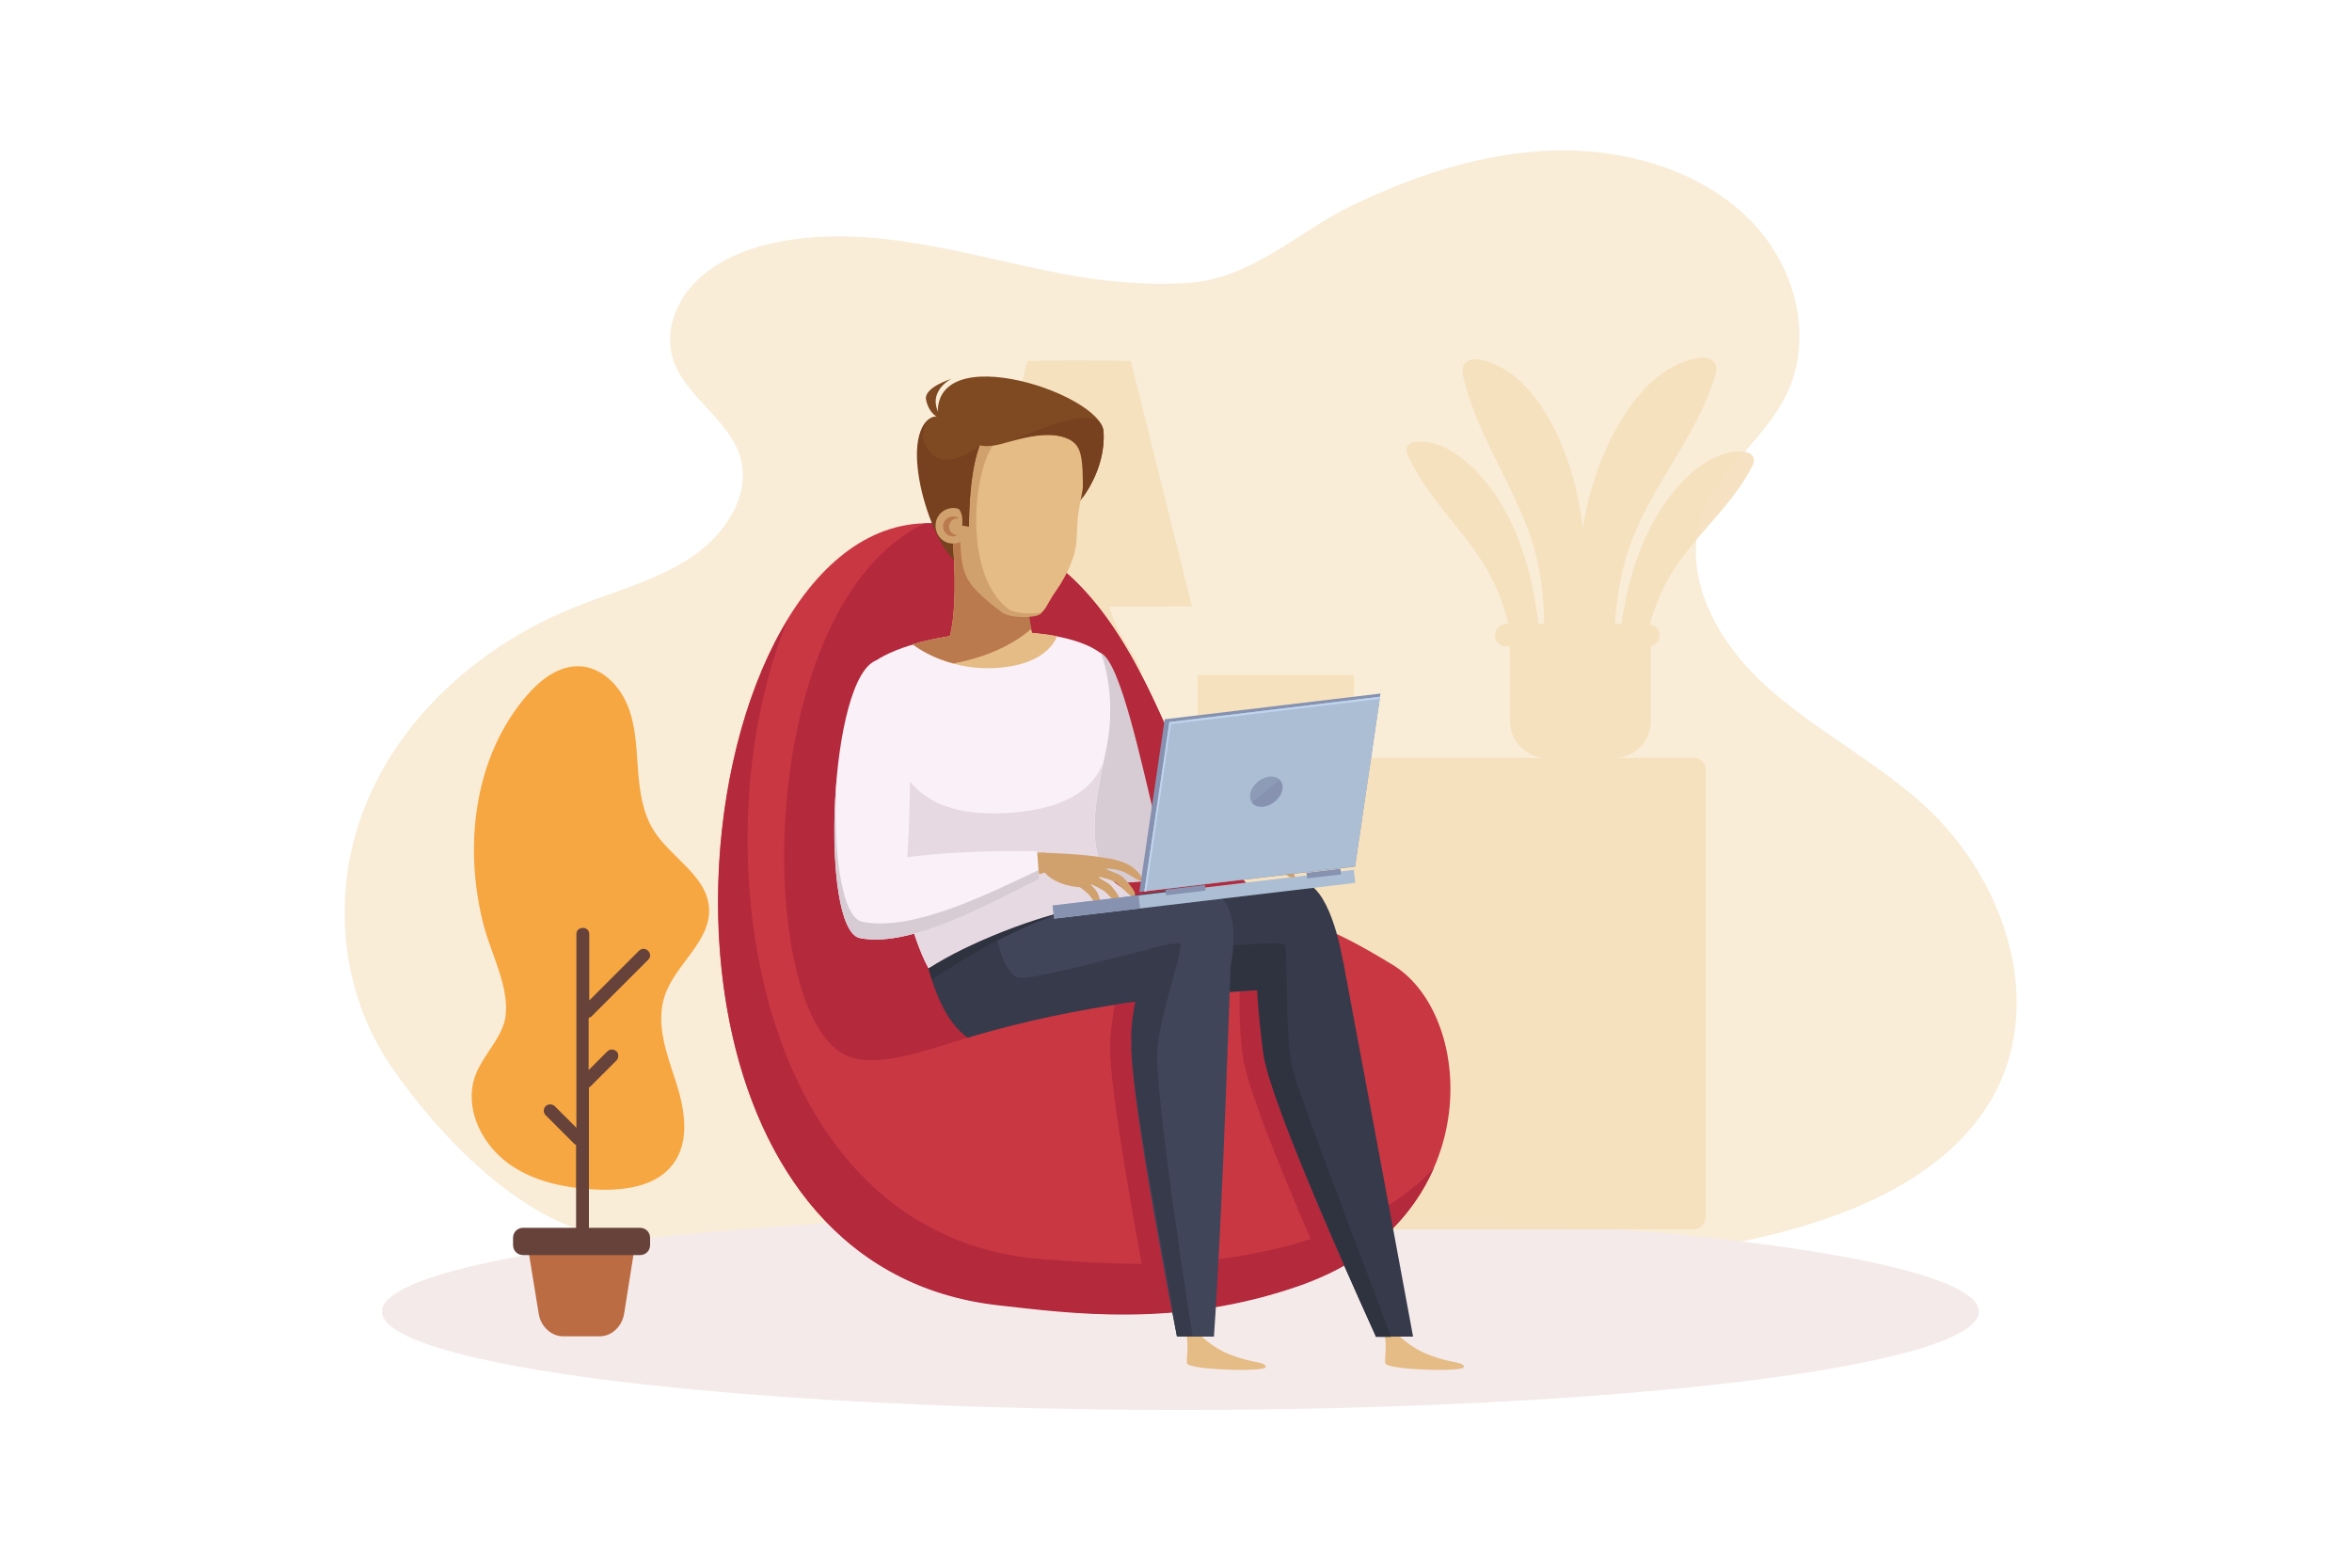 <?xml version="1.0" encoding="utf-8"?>
<!-- Generator: Adobe Illustrator 23.0.0, SVG Export Plug-In . SVG Version: 6.00 Build 0)  -->
<svg version="1.1" id="Layer_1" xmlns="http://www.w3.org/2000/svg" xmlns:xlink="http://www.w3.org/1999/xlink" x="0px" y="0px"
	 viewBox="0 0 750 500" style="enable-background:new 0 0 750 500;" xml:space="preserve">
<style type="text/css">
	.st0{fill:none;}
	.st1{opacity:0.59;}
	.st2{fill:#F5E0BD;}
	.st3{fill:#F5EAEA;}
	.st4{opacity:0.92;}
	.st5{fill:#F7A741;}
	.st6{fill:#66423B;}
	.st7{fill:#BB6C43;}
	.st8{fill:#C93743;}
	.st9{fill:#B4293C;}
	.st10{fill:#D0A16D;}
	.st11{fill:#7F4921;}
	.st12{fill:#77401F;}
	.st13{fill:#D8CCD4;}
	.st14{fill:#FAF1F8;}
	.st15{fill:#E6D9E1;}
	.st16{fill:#E5BC85;}
	.st17{fill:#373A4A;}
	.st18{fill:#2F323F;}
	.st19{fill:#414559;}
	.st20{fill:#BB794E;}
	.st21{fill:#8692B0;}
	.st22{fill:#ABBED4;}
	.st23{opacity:0.2;fill:#ABBED4;enable-background:new    ;}
	.st24{fill:#C0D4EF;}
</style>
<g>
	<rect class="st0" width="750" height="500"/>
	<g>
		<g id="BACKGROUND">
			<g class="st1">
				<path class="st2" d="M379.2,90.2c-13.9,1-28.6-0.5-42.1-3.2c-29.3-5.8-59.2-15.6-88.6-9.9c-9.7,1.9-19.2,5.6-26.1,12.2
					c-6.9,6.6-10.6,16.4-7.8,25.2c3.7,11.8,17.5,19,21.3,30.8c3.9,12.2-4.5,25.2-15.7,32.6c-11.2,7.4-24.7,10.8-37.3,15.9
					c-29.2,11.8-54,33.8-65.7,61.4c-11.7,27.5-9.5,60.2,7.7,85.2c17.2,24.9,48.8,57.5,80.6,54.6c22.1-2.1,167.1-15.2,218-2
					c45.7,11.8,94.7,12.2,140.6,1c27.7-6.7,55.9-19,70.1-42c18.7-30.3,6-71-20.9-95.4c-15.6-14.1-35.2-24.1-50.7-38.3
					c-15.5-14.2-26.8-35.5-19.6-54.5c5.3-13.8,19-23.4,26-36.6c9.9-18.8,3.8-42.8-11.8-57.9c-15.6-15.1-39-21.9-61.6-21.3
					c-22.6,0.6-44.4,7.9-64.4,17.5C414,73.8,399.4,88.7,379.2,90.2"/>
			</g>
		</g>
		<g id="OBJECTS">
			<ellipse class="st3" cx="376.4" cy="418.3" rx="254.6" ry="31.4"/>
			<g class="st4">
				<g>
					<path class="st2" d="M540.2,392.1H309.6c-2.1,0-3.7-1.7-3.7-3.7v-143c0-2.1,1.7-3.7,3.7-3.7h230.6c2.1,0,3.7,1.7,3.7,3.7v143
						C543.9,390.4,542.2,392.1,540.2,392.1z"/>
					<g>
						<g>
							<rect x="312.9" y="248.6" class="st2" width="224" height="27.3"/>
							<path class="st2" d="M437.9,265.1h-26c-1.6,0-2.9-1.3-2.9-2.9l0,0c0-1.6,1.3-2.9,2.9-2.9h26c1.6,0,2.9,1.3,2.9,2.9l0,0
								C440.7,263.8,439.4,265.1,437.9,265.1z"/>
						</g>
						<g>
							<rect x="312.9" y="282.6" class="st2" width="224" height="27.3"/>
							<path class="st2" d="M437.9,299.1h-26c-1.6,0-2.9-1.3-2.9-2.9l0,0c0-1.6,1.3-2.9,2.9-2.9h26c1.6,0,2.9,1.3,2.9,2.9l0,0
								C440.7,297.8,439.4,299.1,437.9,299.1z"/>
						</g>
						<g>
							<rect x="312.9" y="316.6" class="st2" width="224" height="27.3"/>
							<path class="st2" d="M437.9,333.1h-26c-1.6,0-2.9-1.3-2.9-2.9l0,0c0-1.6,1.3-2.9,2.9-2.9h26c1.6,0,2.9,1.3,2.9,2.9l0,0
								C440.7,331.8,439.4,333.1,437.9,333.1z"/>
						</g>
						<g>
							<rect x="312.9" y="350.7" class="st2" width="224" height="27.3"/>
							<path class="st2" d="M437.9,367.2h-26c-1.6,0-2.9-1.3-2.9-2.9l0,0c0-1.6,1.3-2.9,2.9-2.9h26c1.6,0,2.9,1.3,2.9,2.9l0,0
								C440.7,365.9,439.4,367.2,437.9,367.2z"/>
						</g>
					</g>
				</g>
				<g>
					<g>
						<rect x="381.9" y="215.3" class="st2" width="49.9" height="13.2"/>
						<rect x="384.2" y="217.6" class="st2" width="42.4" height="5.2"/>
					</g>
					<g>
						<rect x="384.7" y="228.5" class="st2" width="49.9" height="13.2"/>
						<rect x="387" y="230.8" class="st2" width="42.4" height="5.2"/>
					</g>
				</g>
				<g>
					<path class="st2" d="M351.3,179v-3.4h-14.5v2.2c0,10.9-3.7,21.4-9.9,30.4c-2,2.9-3.2,6.2-3.5,9.8c-0.7,8.3,3.5,15.6,10,19.5h0
						v2.4c0,1,0.8,1.8,1.8,1.8h17.4c1,0,1.8-0.8,1.8-1.8v-2.3c6.1-3.6,10.2-10.2,10.2-17.8c0-4.4-1.4-8.5-3.8-11.9
						C355,199.3,351.3,189.4,351.3,179z"/>
					<g>
						<polygon class="st2" points="380.1,193.4 308.1,193.4 327.6,115.1 360.6,115.1 						"/>
						<polygon class="st2" points="371.9,193.4 316.3,193.4 331.3,115.1 356.9,115.1 						"/>
						<polygon class="st2" points="361.5,193.4 326.7,193.4 336.1,115.1 352.1,115.1 						"/>
						<polygon class="st2" points="351.7,193.4 336.4,193.4 340.6,115.1 347.6,115.1 						"/>
					</g>
				</g>
				<g>
					<g>
						<g>
							<g>
								<path class="st2" d="M559.1,145.8c-0.6-1.3-2.2-1.7-3.7-1.8c-6.9-0.2-13.2,3.9-18.1,8.8c-7.3,7.3-12.4,16.7-15.7,26.5
									c-3.3,9.8-4.9,20.1-5.9,30.4l7.5,2.9c1.6-9.9,4.1-19.8,9-28.4c7.3-12.7,19.5-22,26.3-35
									C559.1,148.2,559.6,146.9,559.1,145.8z"/>
							</g>
							<path class="st2" d="M539.2,160.8c4.1-0.2,8.1-1.4,11.6-3.6c0.5-0.3,0.1-1.2-0.4-0.9c-3.2,2-6.9,3.2-10.8,3.5
								c0.1-0.1,0.2-0.2,0.3-0.3c3.3-3.4,7.1-6.3,11.2-8.6c0.5-0.3,0.1-1.2-0.4-0.9c-6.4,3.6-11.9,8.7-16.3,14.5
								c-0.2-2,0.3-4.1,1.4-5.8c0.3-0.5-0.5-1.1-0.8-0.5c-1.4,2.2-1.9,4.9-1.4,7.5c-0.4,0.6-0.9,1.2-1.3,1.9
								c-2.7,4-4.8,8.3-6.6,12.8c-0.4-2.3-0.3-4.7,0.1-7.1c0.1-0.6-0.8-0.7-0.9-0.1c-0.5,2.7-0.5,5.6,0,8.3c0,0.1,0.1,0.3,0.2,0.3
								c-1.5,3.9-2.7,7.9-3.6,11.9c0,0,0,0.1,0,0.1c-0.2-1.8-0.3-3.6,0-5.4c0.1-0.6-0.9-0.7-0.9-0.1c-0.3,2.2-0.3,4.4,0.1,6.6
								c0,0.3,0.3,0.4,0.5,0.4c-1.1,5-1.8,10.1-2.4,15.2c-0.1,0.6,0.9,0.7,0.9,0.1c0.3-3.1,0.7-6.1,1.2-9.2c0.1,0,0.1,0,0.2-0.1
								c2-1.6,3.8-3.4,5.3-5.5c0.4-0.5-0.4-1-0.8-0.5c-1.3,1.8-2.8,3.3-4.5,4.7c0.7-3.9,1.5-7.7,2.6-11.5c0.1,0,0.1,0,0.2,0
								c3.3-1.7,6.1-4,8.5-6.8c0.4-0.5-0.4-1-0.8-0.5c-2.1,2.5-4.7,4.5-7.5,6.1c0.6-1.9,1.2-3.7,1.9-5.6c1.1-2.8,2.4-5.6,3.8-8.3
								c0.1,0.1,0.2,0.2,0.4,0.1c3-0.3,6-1.2,8.7-2.5c0.5-0.3,0.1-1.1-0.4-0.9c-2.6,1.3-5.4,2.1-8.2,2.4c2.4-4.3,5.2-8.3,8.5-11.9
								C538.9,160.7,539,160.8,539.2,160.8z"/>
						</g>
						<g>
							<g>
								<path class="st2" d="M448.7,142.5c0.6-1.4,2.4-1.7,3.9-1.7c7.3,0.1,13.7,4.7,18.7,10c7.4,8,12.3,18,15.4,28.5
									c3.1,10.4,4.3,21.3,4.9,32.2l-7.9,2.7c-1.3-10.4-3.4-20.9-8.3-30.3c-7.1-13.6-19.6-24-26.1-37.9
									C448.7,145,448.2,143.7,448.7,142.5z"/>
							</g>
							<path class="st2" d="M469.1,159c-4.3-0.4-8.5-1.8-12.1-4.3c-0.5-0.4-0.1-1.2,0.5-0.9c3.3,2.3,7.2,3.7,11.2,4.1
								c-0.1-0.1-0.2-0.2-0.3-0.3c-3.3-3.7-7.2-7-11.4-9.6c-0.5-0.3-0.1-1.2,0.5-0.9c6.6,4,12.1,9.6,16.5,16
								c0.3-2.1-0.1-4.3-1.2-6.2c-0.3-0.6,0.5-1.1,0.8-0.5c1.3,2.4,1.8,5.2,1.2,7.9c0.4,0.7,0.9,1.3,1.3,2c2.6,4.3,4.7,8.9,6.4,13.7
								c0.5-2.4,0.5-4.9,0.2-7.4c-0.1-0.6,0.9-0.7,1,0c0.4,2.9,0.3,5.9-0.4,8.7c0,0.2-0.1,0.3-0.2,0.3c1.4,4.1,2.5,8.4,3.3,12.7
								c0,0,0,0.1,0,0.1c0.3-1.9,0.4-3.7,0.2-5.6c-0.1-0.6,0.9-0.7,1,0c0.2,2.3,0.1,4.6-0.4,6.9c-0.1,0.3-0.3,0.4-0.5,0.4
								c0.9,5.3,1.5,10.7,1.8,16.1c0,0.6-1,0.7-1,0c-0.2-3.2-0.5-6.5-0.9-9.7c-0.1,0-0.1,0-0.2-0.1c-2-1.7-3.9-3.7-5.4-6
								c-0.4-0.5,0.5-1.1,0.8-0.5c1.3,1.9,2.8,3.6,4.5,5.1c-0.6-4.1-1.3-8.2-2.3-12.2c-0.1,0-0.1,0-0.2-0.1
								c-3.4-1.9-6.3-4.5-8.7-7.5c-0.4-0.5,0.4-1,0.8-0.5c2.1,2.7,4.7,5,7.6,6.8c-0.5-2-1.1-4-1.8-6c-1-3-2.2-6-3.6-8.9
								c-0.1,0.1-0.2,0.2-0.4,0.1c-3.2-0.4-6.2-1.5-9-3c-0.6-0.3-0.1-1.2,0.5-0.9c2.7,1.4,5.5,2.4,8.5,2.8
								c-2.3-4.6-5.1-8.9-8.4-12.8C469.3,159,469.2,159.1,469.1,159z"/>
						</g>
						<g>
							<g>
								<path class="st2" d="M467.1,115.9c1.2-1.5,3.5-1.5,5.4-1.1c9.2,2.1,16.1,9.7,20.9,17.8c7.1,12.2,10.7,26.2,11.7,40.3
									c1,14.1-0.4,28.2-2.7,42.1l-10.8,1.3c1.2-13.6,1.4-27.5-2.2-40.6c-5.2-19.2-18.2-35.7-22.7-55.1
									C466.3,119,466.1,117.2,467.1,115.9z"/>
							</g>
							<path class="st2" d="M488.3,142.4c-5.4-1.6-10.3-4.6-14.1-8.7c-0.6-0.6,0.3-1.6,0.8-1c3.6,3.8,8.1,6.6,13,8.2
								c-0.1-0.1-0.2-0.3-0.2-0.4c-3.2-5.6-7.2-10.8-11.8-15.2c-0.6-0.6,0.2-1.6,0.8-1c7.3,6.9,12.7,15.5,16.6,24.7
								c0.9-2.6,1-5.5,0.2-8.1c-0.2-0.8,1-1.2,1.2-0.4c1,3.4,0.8,7.1-0.7,10.3c0.4,1,0.7,1.9,1.1,2.9c2.1,6.2,3.5,12.6,4.4,19.1
								c1.3-3,2-6.1,2.2-9.4c0-0.8,1.3-0.6,1.3,0.2c-0.2,3.8-1.2,7.5-2.9,11c-0.1,0.2-0.2,0.3-0.4,0.3c0.6,5.6,0.8,11.3,0.7,16.9
								c0,0,0,0.1,0,0.1c0.9-2.3,1.6-4.6,1.8-7.1c0.1-0.8,1.4-0.6,1.3,0.2c-0.3,3-1.2,5.9-2.4,8.6c-0.2,0.3-0.5,0.4-0.7,0.3
								c-0.3,7-1,14-2.1,20.9c-0.1,0.8-1.4,0.6-1.3-0.2c0.6-4.2,1.1-8.3,1.5-12.5c-0.1,0-0.1-0.1-0.2-0.2c-2.1-2.8-3.8-5.8-5.1-9
								c-0.3-0.8,0.9-1.2,1.2-0.4c1.1,2.7,2.6,5.3,4.3,7.8c0.4-5.4,0.6-10.7,0.5-16.1c-0.1,0-0.1-0.1-0.2-0.1
								c-3.7-3.4-6.7-7.4-8.9-11.9c-0.4-0.7,0.9-1.2,1.2-0.4c1.9,4,4.6,7.6,7.8,10.6c-0.1-2.7-0.3-5.4-0.6-8
								c-0.5-4.1-1.2-8.2-2.2-12.2c-0.2,0.1-0.3,0.1-0.6,0.1c-3.9-1.4-7.5-3.6-10.6-6.3c-0.6-0.5,0.2-1.5,0.8-1
								c3,2.6,6.3,4.6,10,5.9c-1.7-6.4-4-12.7-7.2-18.6C488.6,142.4,488.5,142.4,488.3,142.4z"/>
						</g>
						<g>
							<g>
								<path class="st2" d="M546.8,115.7c-1.1-1.6-3.4-1.8-5.3-1.5c-9.3,1.4-16.8,8.4-22.2,16.2c-8,11.6-12.7,25.3-14.8,39.3
									c-2.1,13.9-1.8,28.2-0.6,42.2l10.7,2.1c-0.2-13.6,0.7-27.5,5.3-40.3c6.7-18.8,20.9-34.2,26.8-53.2
									C547.3,118.9,547.7,117,546.8,115.7z"/>
							</g>
							<path class="st2" d="M523.6,140.5c5.5-1.2,10.6-3.8,14.8-7.6c0.6-0.6-0.1-1.6-0.7-1c-3.9,3.5-8.5,6-13.6,7.2
								c0.1-0.1,0.2-0.3,0.3-0.4c3.6-5.3,8-10.2,13-14.3c0.6-0.5-0.1-1.6-0.7-1c-7.8,6.4-13.9,14.5-18.4,23.4
								c-0.7-2.7-0.6-5.5,0.4-8.1c0.3-0.8-0.9-1.3-1.2-0.5c-1.3,3.3-1.3,7-0.1,10.3c-0.4,0.9-0.9,1.9-1.3,2.8
								c-2.6,6-4.5,12.3-5.8,18.7c-1-3.1-1.6-6.3-1.5-9.5c0-0.8-1.3-0.7-1.3,0.1c-0.1,3.8,0.6,7.6,2,11.2c0.1,0.2,0.2,0.3,0.4,0.4
								c-1,5.6-1.7,11.2-1.9,16.8c0,0,0,0.1,0,0.1c-0.8-2.3-1.2-4.7-1.3-7.2c0-0.8-1.3-0.7-1.3,0.1c0.1,3,0.7,6,1.8,8.8
								c0.1,0.3,0.4,0.4,0.7,0.4c-0.2,7,0,14,0.5,21c0.1,0.8,1.3,0.7,1.3-0.1c-0.3-4.2-0.5-8.4-0.6-12.6c0.1,0,0.1-0.1,0.2-0.1
								c2.3-2.6,4.3-5.5,5.8-8.6c0.4-0.7-0.8-1.3-1.2-0.5c-1.3,2.7-3,5.1-4.9,7.4c0-5.4,0.2-10.7,0.8-16.1c0.1,0,0.1,0,0.2-0.1
								c4-3.1,7.3-6.9,9.8-11.2c0.4-0.7-0.8-1.2-1.2-0.5c-2.2,3.8-5.2,7.2-8.6,10c0.3-2.7,0.7-5.3,1.2-7.9c0.8-4.1,1.8-8.1,3.1-12.1
								c0.1,0.1,0.3,0.2,0.6,0.1c4-1.1,7.7-3,11-5.4c0.7-0.5-0.1-1.5-0.7-1c-3.1,2.3-6.7,4.1-10.4,5.2c2.1-6.3,5-12.4,8.5-18
								C523.2,140.5,523.4,140.5,523.6,140.5z"/>
						</g>
					</g>
					<g>
						<path class="st2" d="M526.3,200.2h-44.8v29.8c0,6.5,5.3,11.8,11.8,11.8h21.3c6.5,0,11.8-5.3,11.8-11.8V200.2z"/>
						<path class="st2" d="M525.6,206.2h-45.3c-2,0-3.6-1.6-3.6-3.6l0,0c0-2,1.6-3.6,3.6-3.6h45.3c2,0,3.6,1.6,3.6,3.6l0,0
							C529.2,204.6,527.5,206.2,525.6,206.2z"/>
					</g>
				</g>
			</g>
			<g>
				<g>
					<g>
						<path class="st5" d="M156.2,334.8c-2.2,3.3-4.4,6.6-5.3,10.4c-2.2,9.7,3.1,19.9,11.1,25.8c8,5.9,18.2,7.9,28,8.4
							c9,0.4,19.2-0.9,24.6-8.1c5.6-7.4,3.7-17.9,0.8-26.7s-6.4-18.3-3.4-27.1c3.4-10,14.7-17.3,14.1-27.8
							c-0.6-10.4-12.2-16.1-17.7-24.9c-3.6-5.8-4.5-13-5-19.8c-0.5-6.9-0.7-13.9-3.4-20.3c-2.7-6.4-8.4-12-15.3-12.2
							c-6.6-0.2-12.4,4.3-16.7,9.3c-17,19.7-20.3,48.5-13.7,73.6c2.2,8.3,7.7,18.8,7,27.5C161.2,327.2,158.7,331,156.2,334.8z"/>
					</g>
					<path class="st6" d="M188.7,324.1c6-6,12-12,18-18c1.9-1.9-1-4.7-2.9-2.9c-5.3,5.3-10.6,10.6-15.9,15.9v-21.2
						c0-2.6-4.1-2.6-4.1,0v61.8l-6.9-6.9c-0.7-0.7-2.1-0.8-2.9,0s-0.8,2.1,0,2.9l9,9c0.2,0.2,0.5,0.4,0.7,0.5v44.1
						c0,2.6,4.1,2.6,4.1,0v-62.5c0.3-0.1,0.5-0.2,0.7-0.5l8.1-8.1c0.7-0.7,0.8-2.1,0-2.9c-0.8-0.7-2.1-0.8-2.9,0c-2,2-4,4-6,6v-16.6
						C188.2,324.5,188.5,324.3,188.7,324.1z"/>
				</g>
				<g>
					<path class="st7" d="M203.1,393.3h-35.5l4.2,25.8c0.7,4.1,4.1,7.1,7.7,7.1h11.8c3.6,0,7-3,7.7-7.1L203.1,393.3z"/>
					<path class="st6" d="M204.1,400.3h-37.3c-1.8,0-3.2-1.4-3.2-3.2v-2.3c0-1.8,1.4-3.2,3.2-3.2h37.3c1.8,0,3.2,1.4,3.2,3.2v2.3
						C207.3,398.9,205.9,400.3,204.1,400.3z"/>
				</g>
			</g>
			<g>
				<path class="st8" d="M444.2,307.8c-23.1-14.2-24.6-11.2-40.6-20.9c-31.4-19-33-122.2-108.9-120
					c-79.1,2.3-104.1,234.9,23.5,249.2c22.5,2.5,57.2,7.5,96.4-6.3C474,389,471,324.2,444.2,307.8z"/>
				<path class="st9" d="M294.9,166.9c73.8-2,77.2,96.1,106.5,118.4c4.6,11.8,7.1,19.5,7.1,19.5s-84.1,21.7-99.7,26.2
					c-15.6,4.5-30.2,10.2-39.6,5.3C240.4,321.2,240.4,193,294.9,166.9z"/>
				<path class="st9" d="M251.3,197.5c-29.1,69.5-12.1,198,82.3,204.2c22.6,1.5,57.5,4.9,96-10.7c11.7-4.7,20.8-11.1,27.6-18.4
					c-6.7,15.4-20.2,29.5-42.6,37.4c-39.2,13.8-73.9,8.8-96.4,6.3C218.9,405,212.1,261.5,251.3,197.5z"/>
				<path class="st10" d="M395.6,265.5c0,0,7.5,1.1,14.1,3.4c1.8,0.6,7,3.3,6.4,4.4c-0.6,1-4-1.8-5.5-2.2c-1.8-0.5-3.3-1-3.6-0.8
					s2.4,0.9,3.9,1.9c1.5,0.9,5.6,3.5,4.6,4.6c-1,1.1-5.5-2.7-6.7-3.1c-1.9-0.7-4-1.8-4.7-1.5c-0.8,0.3,2.8,1.5,4,2.4
					c1.3,0.9,5.8,4.5,4.7,5.4c-1.2,0.9-5-3.1-6.6-4c-1.7-1-7.6-3.2-7.7-2.5c-0.1,0.7,0.1,1.8,1.3,2.5c1.2,0.7,4.5,2.3,3.8,3.1
					c-0.6,0.7-5.1-1.2-6.7-2.3c-3.1-2-4.3-5-4.3-5l-8.2,0.2l-1.5-7.5L395.6,265.5z"/>
				<path class="st11" d="M307.8,180.7c-3.3-0.8-22.7-39.8-11.2-47.3c5.9-3.8,13.4,13.4,13.4,13.4S315.4,180.5,307.8,180.7z"/>
				<path class="st12" d="M296.6,133.5c-10.9,7.1,1.8,45.3,10.6,46.9c-0.5-2.4-0.7-5.4-0.8-9.7c0.1-2.4,0.2-4.6,0.4-6.7l0.1,3.5
					l2.2,0.4c0,0-0.2-16.4,3.3-25.6c-1.9,1.5-12,8.6-16.9,0.6C292.2,137.7,296.6,133.5,296.6,133.5z"/>
				<path class="st13" d="M351.1,208.3c6.3,3.1,13,35.8,17.5,53.9c0,0,7.3,0.3,23.4,2.5l-1.4,7.3c0,0-23.6,12.8-37.5,8.6
					C339.2,276.4,341.4,203.6,351.1,208.3z"/>
				<path class="st14" d="M371.3,289.5c0,0-19.8-1.1-38.1,3.8c-20.8,5.5-37.1,15.6-37.1,15.6c-12-21.9-17.3-82.5-17.1-98
					c14.9-10.3,58-13.3,72.1-2.5c-0.4-0.9,5.4,12.3,1.7,30.2c-3.5,16.8-7.4,33.8,2.6,43C360.7,285.9,371.3,289.5,371.3,289.5z"/>
				<path class="st15" d="M282.7,254.9c1.3-8.1,3.1-13.5,3.1-13.5c3.7,9.7,12.3,20.5,39.8,17.5c18.2-2,24.2-10.3,26.2-15.7
					c-3.1,15.2-5.5,29.9,3.6,38.2c1.3,1.1,3,2.1,4.7,3.1c0.6,1.7,1.2,3.3,1.8,4.8c-7.5,0.2-18.3,1-28.8,3.8
					c-19.8,5.2-35.6,14.8-35.6,14.8c0,0,0,0,0,0c-0.5,0.3-0.8,0.5-1,0.6c0,0,0,0,0,0c-0.2,0.1-0.4,0.2-0.4,0.2
					C289,295.8,284.7,269.7,282.7,254.9z"/>
				<path class="st16" d="M445.6,425.4c0,0,3.6,4.3,10.5,6.9c6.9,2.6,10.8,2,10.7,3.7c-0.1,1.7-24.9,0.9-25.1-1.2
					c-0.2-2,0.6-4.9-0.2-9.5C440.8,420.8,445.6,425.4,445.6,425.4z"/>
				<path class="st16" d="M382.4,425.4c0,0,3.6,4.3,10.5,6.9c6.9,2.6,10.8,2,10.7,3.7c-0.1,1.7-24.9,0.9-25.1-1.2
					c-0.2-2,0.6-4.9-0.2-9.5C377.6,420.8,382.4,425.4,382.4,425.4z"/>
				<path class="st17" d="M356.3,290.7c-15.1,5-61,44.8-34,42.8c48.5-3.6,106.2-25.4,106.2-25.4s-2.9-20.4-10.5-25.7
					C411.5,277.9,371.3,285.7,356.3,290.7z"/>
				<path class="st18" d="M363.1,290.9l12.1,12.4c0,0,33.3-4,34.8-1.5c1.5,2.5-0.4,27,1.9,37.9c2,9.5,26.9,73,31.6,86.6h-4.7
					c0,0-33.5-72.7-35.9-90.2c-1.3-9.5-2-11.5-1.8-19.1c0,0-56.4,17.3-83.4,16.5C311.7,333.3,363.1,290.9,363.1,290.9z"/>
				<path class="st19" d="M296.1,308.9c1.4,5.1,3.3,10.1,5.9,13.5l90.4-14.3c0,0,3.6-15.9-3.3-22.2
					C380.9,278.4,321.7,291.9,296.1,308.9z"/>
				<path class="st17" d="M360.8,333c0.3-9.5-0.3-8,1.6-14.3c0,0-38.8,21.8-53.3,12.6c-8-5.1-11.6-17.3-13-22.4l21.7-9.8
					c0,0,2.1,10.2,6.3,12.5c4.1,2.3,50.6-12.2,52.4-10.4c1.8,1.8-5.9,19.9-7.3,32.9c-1.4,13,11.2,92.2,11.2,92.2h0h-5
					C375.3,426.3,360.3,350.4,360.8,333z"/>
				<path class="st8" d="M425.6,315.6c0,0-73.5-3.1-139.5,23.2C286.2,338.8,400.3,369.8,425.6,315.6z"/>
				<path class="st9" d="M423.2,315.6c1.6,8.7,4.4,23.6,7.5,40.2c1.8,16.5,3,31.2,3.6,44.2c-3.4,2.4-7.2,4.6-11.4,6.5
					c-10.1-22.9-25.1-58.1-26.6-69.6c-1-7-1.1-14.4-1-20.6C408.9,315.4,418.9,315.5,423.2,315.6z"/>
				<path class="st9" d="M381,417.7c-4.8,0.6-9.4,1-14,1.2c-3.8-20-13.3-71.3-13-85.2c0.1-4.6,0.7-9.1,1.5-13.2
					c10.7-1.7,20.8-2.8,29.8-3.6C384.8,336.1,383,384.8,381,417.7z"/>
				<path class="st17" d="M428.3,306.6c0,0,14.9,79.5,22.3,119.7h-11.8c0,0-33.5-72.7-35.9-90.2c-2.4-17.5,0-36.7,0-36.7
					L428.3,306.6z"/>
				<path class="st19" d="M392.4,308.1c0,0-2.5,78.1-5.3,118.2h-11.8c0,0-15-75.9-14.5-93.3c0.5-17.5,7.5-33.5,7.5-33.5
					C377.3,299,385.3,302.1,392.4,308.1z"/>
				<path class="st17" d="M360.8,333C360.8,333,360.8,332.9,360.8,333c-0.9-10.6,5.5-30.3,5.5-30.3s9-2.6,10.1-1.6
					c1.1,1.1-6.1,21.4-7.3,32.9c-1.4,13,11.2,92.2,11.2,92.2h0h-5c0,0-0.6-3.7-1.6-9.6C370.8,399.2,360.4,346.1,360.8,333z"/>
				<path class="st18" d="M402,301.1c0,0,6.4-0.7,7.6,0.3c1.2,1,0,27.4,2.3,38.4c2,9.5,26.9,73,31.6,86.6h-4.7
					c-6.1-14.3-33.8-75-35.9-90.2C401.4,325,399.6,309.9,402,301.1z"/>
				<path class="st18" d="M341.5,290.2c0,0-23.6,5.2-45.4,18.7l1.1,3.6C297.2,312.5,318.7,297.1,341.5,290.2z"/>
				<path class="st16" d="M303.8,172.2c0,0,2,21.3-1.2,31.7l26.8-1.4c0,0-1.8-3.4-1.9-16.8C327.4,166.9,303.8,172.2,303.8,172.2z"/>
				<g>
					<path class="st10" d="M333.3,272c0,0,11.9,0.3,19,1.6c0,0,4.5,0.5,7.6,2.2c1.7,0.9,4.8,3.8,4.2,4.8c-0.6,1-2.6-1-5.5-2.4
						c-1.6-0.8-5.6-1.4-5.8-1.1c-0.2,0.3,3.3,1.3,4.8,2.3c1.2,0.9,5.1,5.3,4.2,6.1c-1.1,1.1-2.4-1-5.8-3.9c-1.2-0.9-5.4-2.1-5.6-1.8
						c-0.2,0.3,3,1.6,4,2.8c1,1.2,3.7,4.7,2.7,5.5c-1,0.8-2.7-1.9-4.6-3.6c-1-0.9-4.7-2.6-4.8-2.5c-0.1,0.1,1.4,1.2,2.1,2.5
						c0.7,1.2,1.7,4.3,0.8,4.5c-0.9,0.2-1.4-1.2-3.3-3.6c-0.6-0.7-2.9-2.4-2.9-2.4s-7.4-0.3-11.3-4.7
						C333.3,278.2,331.2,272.7,333.3,272z"/>
					<path class="st10" d="M333.3,278.2l-10.8,3.7l-1.3-9.9l12.1-0.1C333.3,272,335.7,276.4,333.3,278.2z"/>
				</g>
				<path class="st16" d="M337.1,202.9c-0.9,2.3-4.6,9-18.7,10.1c-14.4,1.2-24.6-5.5-27.4-7.5C304.4,201.5,323.2,200.3,337.1,202.9z
					"/>
				<path class="st14" d="M279.8,210.5c-15.6,4.5-18.6,86.1-5.6,88.7c17.1,3.4,44.4-13,57.2-18.8l-0.7-8.9c0,0-22.7-0.6-41.4,1.9
					C289.3,273.4,294.3,206.4,279.8,210.5z"/>
				<path class="st20" d="M291,205.5c3.6-1.1,7.7-1.9,11.9-2.6c2.8-10.7,0.9-30.8,0.9-30.8s6.4-1.4,12.6-0.1
					c4.3,4.1,8.5,9.1,11.2,14.6c0.1,7.6,0.8,11.8,1.3,13.9c-3,2.7-10.8,8.5-24.9,11.1C297.3,209.9,292.7,206.8,291,205.5z"/>
				<g id="laptop_5_">
					<polygon class="st21" points="432.1,276.4 363.3,284.5 371.4,229.4 440.2,221.2 					"/>
					
						<rect x="335.7" y="282.9" transform="matrix(0.993 -0.118 0.118 0.993 -31.064 47.517)" class="st22" width="96.7" height="4.2"/>
					<polygon class="st22" points="432.1,276.3 364.9,284.3 372.9,230.3 440.1,222.2 					"/>
					<path class="st21" d="M408.9,251.9c-0.5,2.7-3.3,5.1-6.1,5.4c-2.8,0.3-4.6-1.5-4.1-4.2c0.5-2.7,3.3-5.1,6.1-5.4
						C407.6,247.4,409.4,249.3,408.9,251.9z"/>
					<polygon class="st23" points="364.9,284.3 372.9,230.3 440.1,222.2 					"/>
					
						<rect x="335.9" y="287" transform="matrix(0.993 -0.118 0.118 0.993 -31.769 43.437)" class="st21" width="27.6" height="4.2"/>
					
						<rect x="371.8" y="282.8" transform="matrix(0.993 -0.118 0.118 0.993 -30.954 46.809)" class="st21" width="12.7" height="1.8"/>
					
						<rect x="416.8" y="277.5" transform="matrix(0.993 -0.118 0.118 0.993 -30.021 51.994)" class="st21" width="10.9" height="1.8"/>
					<polygon class="st24" points="373.4,230.9 440,222.9 440.1,222.2 372.9,230.3 364.9,284.3 365.5,284.3 					"/>
				</g>
				<path class="st11" d="M344.3,159.9c0,0,8.3-9.6,7.6-22.2c-0.7-12.6-59.8-31.7-52.2-1.3C299.7,136.3,327.1,171.9,344.3,159.9z"/>
				<path class="st16" d="M306.4,170.6c0.4,14,1.3,13.7,12.5,23.6c2.4,2.1,10.2,2.7,12.4,1.7c2.2-1.1,2.4-3.1,5.6-7.7
					c3.6-5.1,5.6-10.5,6.1-13.5c0.6-4,0.4-6.8,0.7-9.7c0.7-5.5,2.1-10.4,2.5-16.7c0.3-6.3-6.8-10.8-16.2-11.4
					C308.4,135.7,307.7,144.8,306.4,170.6z"/>
				<path class="st10" d="M321.5,194.2c-15.6-11.8-10.5-48.9-3.3-53.7c-13.7,1.5-12.4,14.5-11.9,33.1c0.4,10.1,1.7,13,13.2,21.7
					c2.5,1.9,10,1.9,12,0.7c0.3-0.2,0.6-0.4,0.8-0.7C329.5,196,323.6,195.8,321.5,194.2z"/>
				<path class="st11" d="M306.7,162l0.1,5.6l2.2,0.4c0,0-0.4-25.1,6.6-30.7C315.6,137.2,306.1,135.4,306.7,162z"/>
				<path class="st11" d="M308.8,139.7c0,0,2.1,4.8,12.5,1.3c22-7.3,24.9,4.9,24.9,4.9S344.1,119.5,308.8,139.7z"/>
				<g>
					<path class="st12" d="M345.3,158.6c2.2-3,7.2-11,6.6-20.9c0-0.7-0.3-1.5-0.7-2.3c-3.9-6.6-25.8,4.4-30.9,6
						c11.3-3.6,17.3-3.1,20.9-1.2C344.9,142.6,345.4,145.5,345.3,158.6z"/>
				</g>
				<g>
					<path class="st10" d="M309.5,168.7c-0.5,3.1-3.5,5.1-6.5,4.6c-3.1-0.5-5.1-3.5-4.6-6.6c0.5-3.1,3.5-5.1,6.5-4.6
						C308,162.7,310.1,165.6,309.5,168.7z"/>
					<path class="st20" d="M304.7,170.6c-1.4-0.3-2.3-1.8-2-3.2c0.3-1.4,1.7-2.3,3.1-2c-0.3-0.3-0.7-0.5-1.2-0.6
						c-1.7-0.4-3.4,0.7-3.8,2.4c-0.4,1.7,0.7,3.4,2.4,3.8c0.8,0.2,1.6,0,2.2-0.4C305.3,170.6,305,170.7,304.7,170.6z"/>
				</g>
				<path class="st12" d="M305.7,162.2c1,1.3,1.4,3.1,1.1,5.4l2.2,0.4c0,0-0.2-16.4,3.3-25.6c-0.5,0.4-4.4,2.7-6,3.6
					C305,152.4,305.7,155.7,305.7,162.2z"/>
				<path class="st11" d="M300.4,133.8c0,0-3-4.1-1.7-7.8c1.3-3.7,4.8-5.2,4.8-5.2s-9,2.7-8.2,6.7
					C296.3,132.7,300.4,133.8,300.4,133.8z"/>
				<g>
					<path class="st13" d="M266.9,247.3c-1.5,22.1,1.1,45.3,8.1,46.7c17,3.4,43.3-10.6,56.2-16.5l0.2,2.9
						c-12.8,5.9-40.1,22.2-57.2,18.8C266.9,297.8,264.7,271,266.9,247.3z"/>
				</g>
			</g>
		</g>
	</g>
</g>
</svg>
